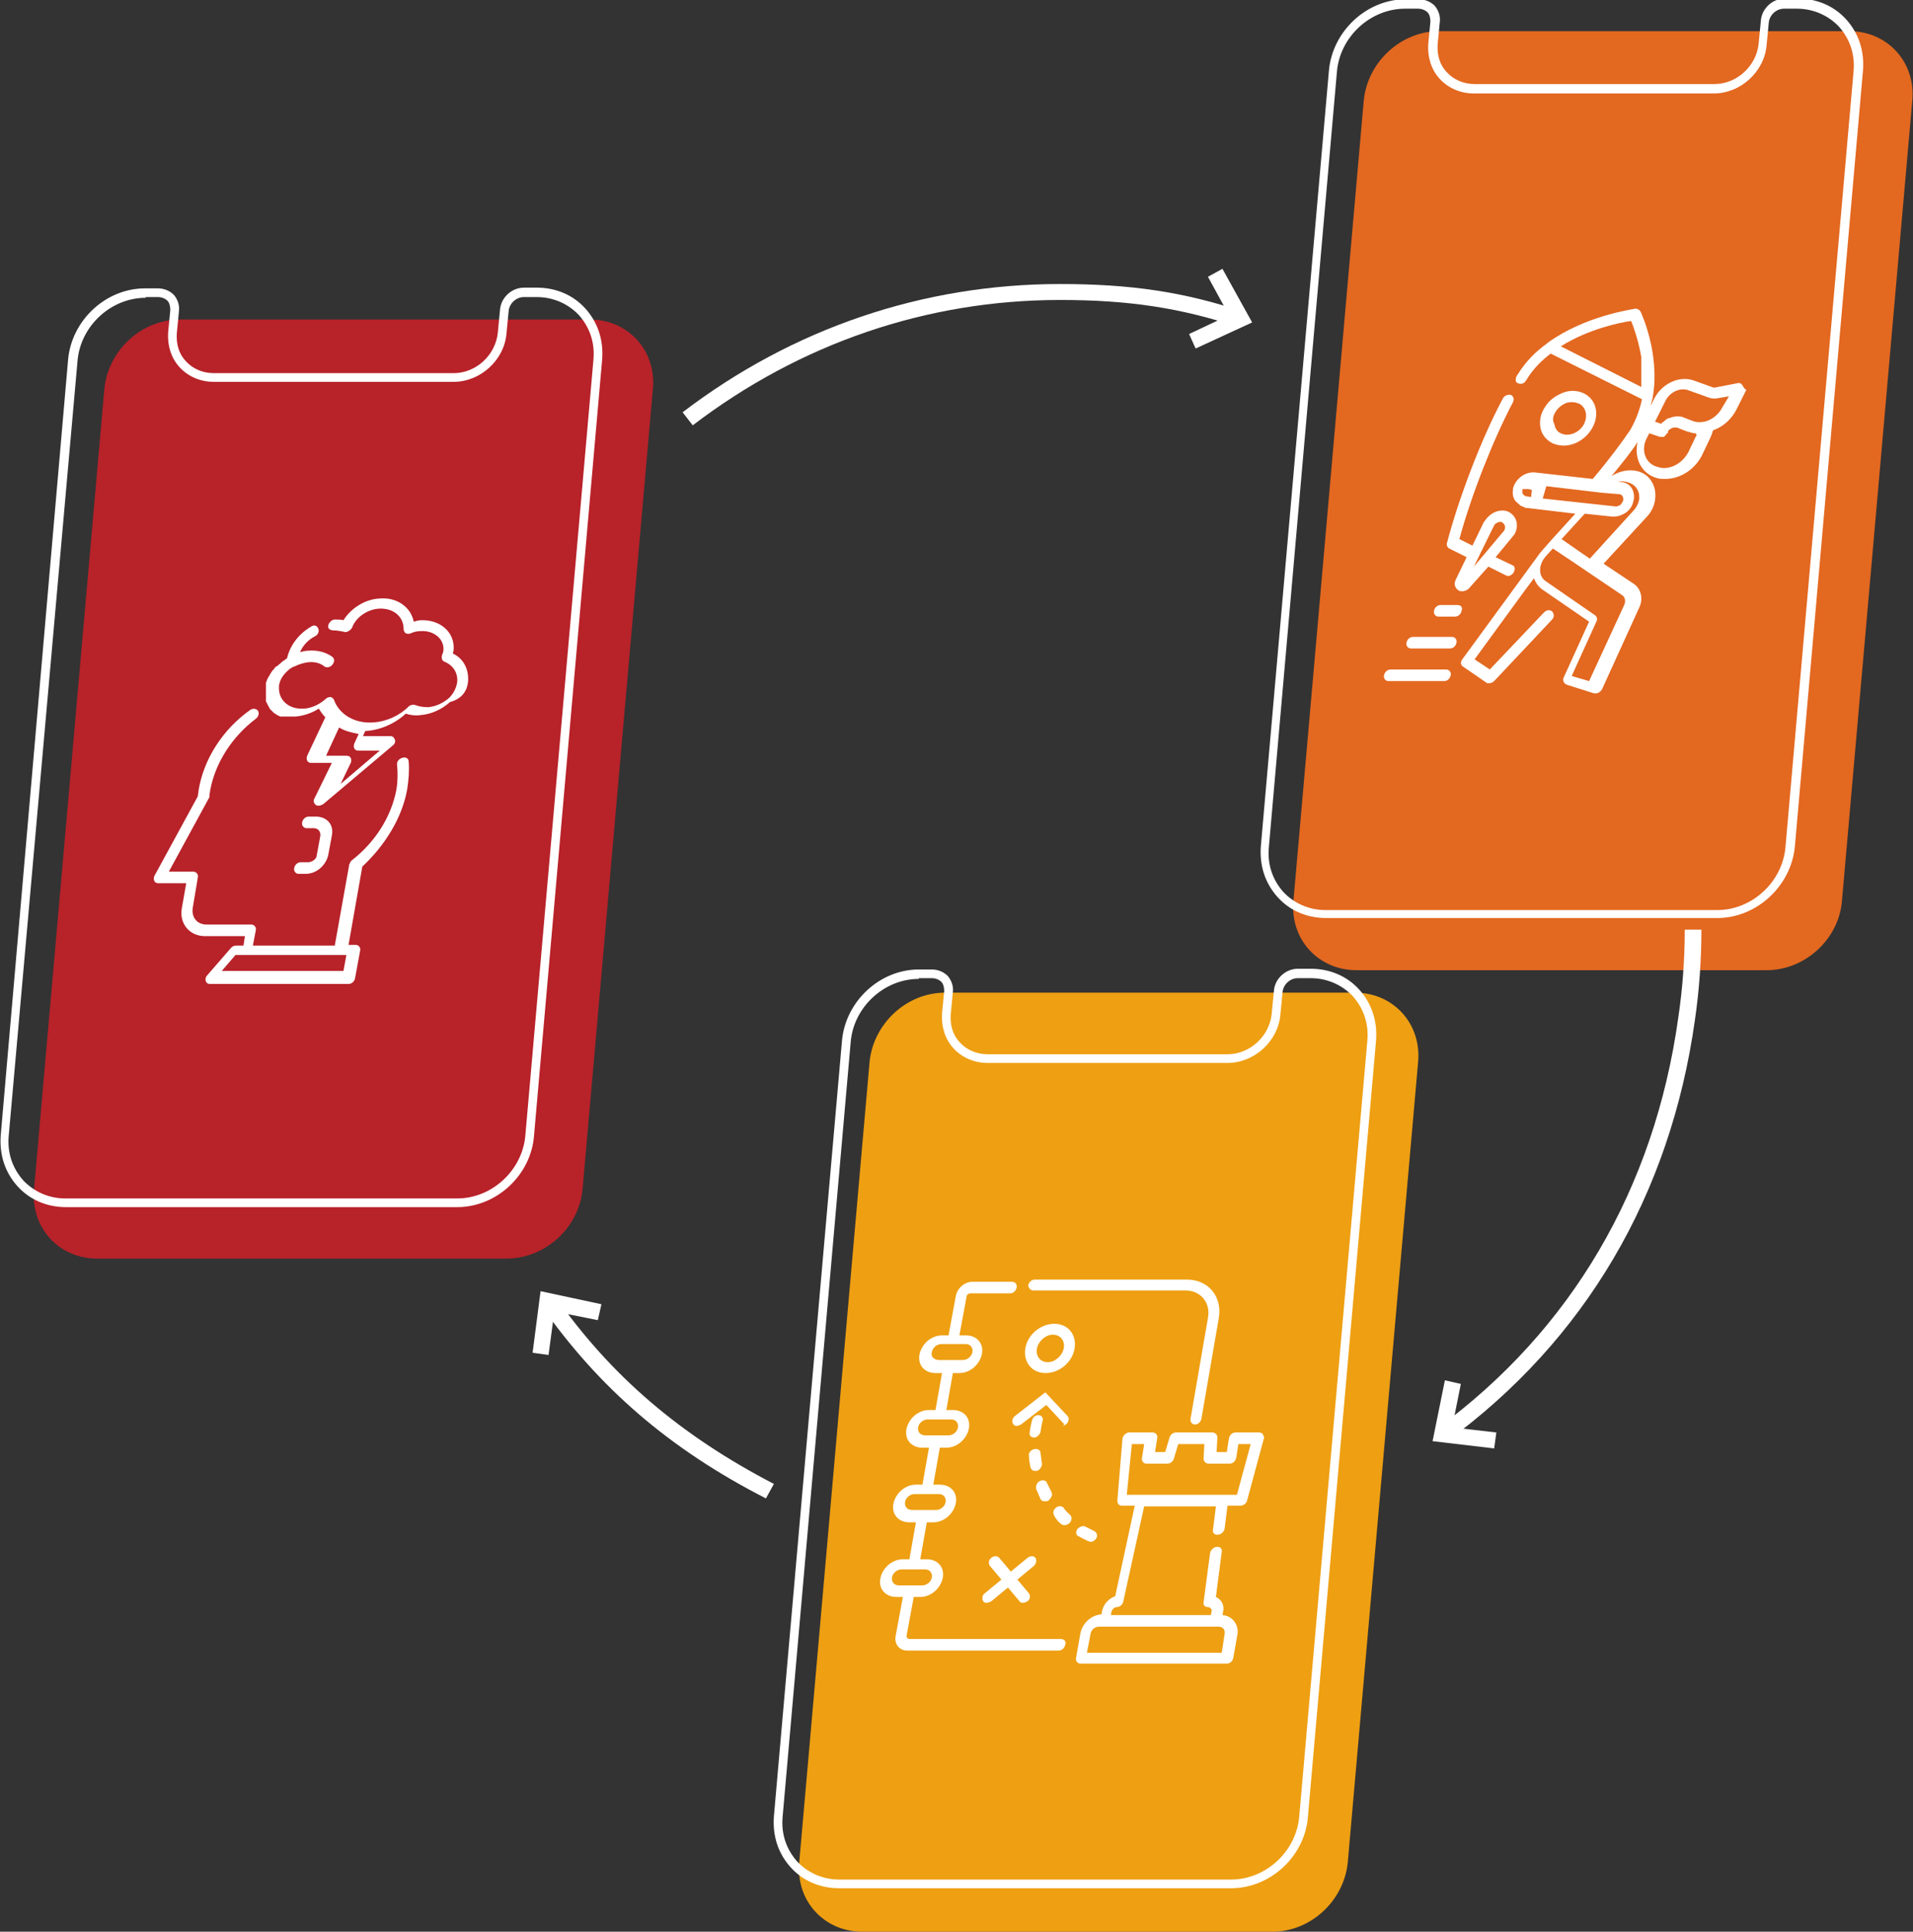 <?xml version="1.0" encoding="utf-8"?>
<!-- Generator: Adobe Illustrator 22.1.0, SVG Export Plug-In . SVG Version: 6.00 Build 0)  -->
<!DOCTYPE svg PUBLIC "-//W3C//DTD SVG 1.1//EN" "http://www.w3.org/Graphics/SVG/1.1/DTD/svg11.dtd">
<svg version="1.1" id="Layer_1" xmlns="http://www.w3.org/2000/svg" xmlns:xlink="http://www.w3.org/1999/xlink" x="0px" y="0px"
	 viewBox="0 0 264 266.6" style="enable-background:new 0 0 264 266.6;" xml:space="preserve">
<rect x="0" y="0" width="264" height="266.6" fill="#333333" stroke="none"/>
<style type="text/css">
	.st0{fill:#EE9F12;}
	.st1{fill:#FFFFFF;}
	.st2{fill:#B82229;}
	.st3{fill:#E36820;}
	.st4{fill:none;stroke:#FFFFFF;stroke-width:2.263;stroke-miterlimit:10;}
</style>
<g>
	<g>
		<g>
			<g>
				<path class="st0" d="M175.6,266.6H119c-5.3,0-9.2-4.3-8.7-9.6l9.7-110.4c0.5-5.3,5.1-9.6,10.4-9.6h56.6c5.3,0,9.2,4.3,8.7,9.6
					L186,257C185.5,262.3,180.9,266.6,175.6,266.6"/>
			</g>
		</g>
		<g>
			<g>
				<path class="st1" d="M169.9,260.6h-54.1c-2.6,0-5-1-6.7-2.9c-1.7-1.9-2.5-4.3-2.3-7l9.4-107.1c0.5-5.4,5.2-9.8,10.6-9.8h1.8
					c0.8,0,1.6,0.3,2.2,0.9c0.5,0.6,0.8,1.4,0.7,2.2l-0.3,3.1c-0.1,1.5,0.3,2.9,1.3,3.9c0.9,1,2.3,1.6,3.8,1.6h33.1
					c3.1,0,5.8-2.5,6.1-5.6l0.3-3.1c0.1-1.7,1.6-3.1,3.3-3.1h1.8c2.6,0,5,1,6.7,2.9c1.7,1.9,2.5,4.3,2.3,7l-9.4,107.1
					C180.1,256.2,175.3,260.6,169.9,260.6z M126.8,135.1c-4.8,0-9,3.9-9.4,8.7L108,250.8c-0.2,2.3,0.5,4.4,2,6.1
					c1.5,1.6,3.6,2.5,5.8,2.5h54.1c4.8,0,9-3.9,9.4-8.7l9.4-107.1c0.2-2.3-0.5-4.4-2-6.1c-1.5-1.6-3.6-2.5-5.8-2.5h-1.8
					c-1.1,0-2,0.9-2.1,1.9l-0.3,3.1c-0.3,3.7-3.6,6.7-7.3,6.7h-33.1c-1.8,0-3.5-0.7-4.7-2c-1.2-1.3-1.7-3-1.6-4.8l0.3-3.1
					c0-0.5-0.1-1-0.4-1.3s-0.8-0.5-1.3-0.5H126.8z"/>
			</g>
		</g>
		<g>
			<g>
				<path class="st1" d="M146.4,226.2h-20.9c-0.2,0-0.4-0.2-0.4-0.4l1-5.4h0.9c1.5,0,2.8-1.2,3.1-2.6c0.3-1.5-0.7-2.6-2.2-2.6h-0.9
					l0.9-5.1h0.9c1.5,0,2.8-1.2,3.1-2.6c0.3-1.5-0.7-2.6-2.2-2.6h-0.9l0.9-5.1h0.9c1.5,0,2.8-1.2,3.1-2.6c0.3-1.5-0.7-2.6-2.2-2.6
					h-0.9l0.9-5.1h0.9c1.5,0,2.8-1.2,3.1-2.6c0.3-1.5-0.7-2.6-2.2-2.6h-0.9l1-5.4c0-0.2,0.3-0.4,0.5-0.4h5.5c0.4,0,0.8-0.3,0.9-0.8
					c0.1-0.4-0.2-0.8-0.6-0.8h-5.5c-1.1,0-2.1,0.9-2.3,2l-1,5.4h-0.9c-1.5,0-2.8,1.2-3.1,2.6c-0.3,1.5,0.7,2.6,2.2,2.6h0.9l-0.9,5.1
					h-0.9c-1.5,0-2.8,1.2-3.1,2.6c-0.3,1.5,0.7,2.6,2.2,2.6h0.9l-0.9,5.1h-0.9c-1.5,0-2.8,1.2-3.1,2.6c-0.3,1.5,0.7,2.6,2.2,2.6h0.9
					l-0.9,5.1h-0.9c-1.5,0-2.8,1.2-3.1,2.6c-0.3,1.5,0.7,2.6,2.2,2.6h0.9l-1,5.4c-0.2,1.1,0.5,2,1.6,2h20.9c0.4,0,0.8-0.3,0.9-0.8
					C147.2,226.6,146.9,226.2,146.4,226.2 M128.6,186.6c0.1-0.6,0.7-1.1,1.3-1.1h1.7c0,0,0,0,0,0c0,0,0,0,0,0h1.7
					c0.6,0,1,0.5,0.9,1.1c-0.1,0.6-0.7,1.1-1.3,1.1h-3.3C128.9,187.7,128.4,187.2,128.6,186.6 M126.7,197c0.1-0.6,0.7-1.1,1.3-1.1
					h3.3c0.6,0,1,0.5,0.9,1.1s-0.7,1.1-1.3,1.1h-1.6c0,0,0,0,0,0c0,0,0,0,0,0h-1.6C127,198.1,126.6,197.6,126.7,197 M124.9,207.3
					c0.1-0.6,0.7-1.1,1.3-1.1h1.7c0,0,0,0,0,0s0,0,0,0h1.7c0.6,0,1,0.5,0.9,1.1s-0.7,1.1-1.3,1.1h-3.3
					C125.2,208.4,124.8,207.9,124.9,207.3 M123.1,217.7c0.1-0.6,0.7-1.1,1.3-1.1h3.3c0.6,0,1,0.5,0.9,1.1c-0.1,0.6-0.7,1.1-1.3,1.1
					h-1.6c0,0,0,0,0,0s0,0,0,0H124C123.4,218.8,123,218.3,123.1,217.7"/>
			</g>
		</g>
		<g>
			<g>
				<path class="st1" d="M142.6,178.1h21c2.1,0,3.5,1.7,3.1,3.8l-2.4,13.9c-0.1,0.4,0.2,0.8,0.6,0.8c0.4,0,0.8-0.3,0.9-0.8l2.4-13.9
					c0.5-2.9-1.4-5.3-4.4-5.3h-21c-0.4,0-0.8,0.3-0.9,0.8C141.9,177.7,142.2,178.1,142.6,178.1"/>
			</g>
		</g>
		<g>
			<g>
				<path class="st1" d="M168.7,222.9l0.1-0.5c0.2-0.9-0.3-1.7-1-2l0.8-6.2c0.1-0.4-0.2-0.8-0.7-0.7c-0.4,0-0.8,0.4-0.9,0.8
					l-0.9,6.8c-0.1,0.4,0.2,0.7,0.6,0.7c0.3,0,0.6,0.3,0.5,0.6l-0.1,0.5h-13.8l0.1-0.5c0.1-0.3,0.4-0.6,0.7-0.6
					c0.4,0,0.8-0.3,0.9-0.7l2.9-13.2h9.9l-0.4,3.2c-0.1,0.4,0.2,0.8,0.7,0.7c0.4,0,0.8-0.4,0.9-0.8l0.4-3.2h1.8
					c0.4,0,0.8-0.3,0.9-0.7l2.3-8.5c0.1-0.2,0-0.4-0.1-0.6c-0.1-0.2-0.3-0.3-0.5-0.3h-3.3c-0.4,0-0.8,0.3-0.9,0.8l-0.3,1.9h-1.4
					l0.1-2c0-0.4-0.3-0.7-0.7-0.7h-5c-0.4,0-0.8,0.3-0.9,0.7l-0.6,2h-1.4l0.3-1.9c0.1-0.4-0.2-0.8-0.6-0.8h-3.3
					c-0.2,0-0.4,0.1-0.6,0.3c-0.2,0.2-0.3,0.4-0.3,0.6l-0.7,8.5c0,0.4,0.2,0.7,0.6,0.7h1.8l-2.7,12.5c-0.9,0.3-1.6,1.1-1.8,2
					l-0.1,0.5c-1.4,0.1-2.6,1.2-2.9,2.6l-0.6,3.4c-0.1,0.4,0.2,0.8,0.6,0.8h20.2c0.4,0,0.8-0.3,0.9-0.8l0.6-3.4
					C170.9,224.1,170,223,168.7,222.9 M156.2,199.3h1.7l-0.3,1.9c-0.1,0.4,0.2,0.8,0.6,0.8h2.9c0.4,0,0.8-0.3,0.9-0.7l0.6-2h3.6
					l-0.1,2c0,0.4,0.3,0.7,0.7,0.7h2.9c0.4,0,0.8-0.3,0.9-0.8l0.3-1.9h1.7l-1.9,7h-1.9h-11.4h-1.9L156.2,199.3z M168.6,228.1H150
					l0.5-2.6c0.1-0.6,0.6-1,1.2-1h0.6h15.3h0.6c0.6,0,0.9,0.5,0.8,1L168.6,228.1z"/>
			</g>
		</g>
		<g>
			<g>
				<path class="st1" d="M148.3,186.1c0.3-1.9-0.9-3.4-2.8-3.4c-1.9,0-3.7,1.5-4,3.4c-0.3,1.9,0.9,3.4,2.8,3.4
					C146.2,189.5,148,188,148.3,186.1 M143.1,186.1c0.2-1,1.2-1.9,2.2-1.9c1,0,1.7,0.8,1.5,1.9c-0.2,1-1.2,1.9-2.2,1.9
					S142.9,187.2,143.1,186.1"/>
			</g>
		</g>
		<g>
			<g>
				<path class="st1" d="M142.7,200c-0.4,0.1-0.8,0.5-0.7,0.9c0,0.5,0.1,1.1,0.2,1.6c0.1,0.3,0.3,0.5,0.6,0.5c0.1,0,0.2,0,0.3,0
					c0.4-0.1,0.7-0.6,0.7-1c-0.1-0.5-0.1-0.9-0.2-1.4C143.6,200.1,143.2,199.9,142.7,200"/>
			</g>
		</g>
		<g>
			<g>
				<path class="st1" d="M143.3,195.3c-0.4,0-0.8,0.3-0.9,0.8l-0.2,0.9c0,0.2-0.1,0.5-0.1,0.7c-0.1,0.4,0.2,0.7,0.6,0.7c0,0,0,0,0,0
					c0.4,0,0.8-0.4,0.9-0.8c0-0.2,0.1-0.4,0.1-0.7l0.2-0.9C144,195.7,143.7,195.3,143.3,195.3"/>
			</g>
		</g>
		<g>
			<g>
				<path class="st1" d="M151,211.3c-0.4-0.2-0.8-0.4-1.2-0.6c-0.3-0.2-0.8,0-1.1,0.3c-0.3,0.4-0.2,0.9,0.1,1
					c0.4,0.2,0.9,0.5,1.4,0.7c0.1,0,0.2,0.1,0.3,0.1c0.3,0,0.6-0.2,0.8-0.5C151.5,212,151.4,211.5,151,211.3"/>
			</g>
		</g>
		<g>
			<g>
				<path class="st1" d="M145.1,205.9c-0.2-0.4-0.4-0.8-0.6-1.2c-0.1-0.4-0.6-0.5-1-0.3s-0.6,0.7-0.5,1.1c0.2,0.5,0.4,0.9,0.6,1.4
					c0.1,0.2,0.3,0.3,0.6,0.3c0.2,0,0.3,0,0.5-0.1C145.1,206.7,145.3,206.3,145.1,205.9"/>
			</g>
		</g>
		<g>
			<g>
				<path class="st1" d="M146.4,210.3c0.1,0.1,0.3,0.2,0.5,0.2c0.2,0,0.5-0.1,0.7-0.3c0.3-0.3,0.4-0.8,0.1-1.1
					c-0.3-0.3-0.7-0.6-0.9-1c-0.3-0.3-0.8-0.3-1.1,0c-0.4,0.3-0.4,0.8-0.2,1.1C145.7,209.6,146,210,146.4,210.3"/>
			</g>
		</g>
		<g>
			<g>
				<path class="st1" d="M147.2,196.5c0.3-0.3,0.4-0.8,0.1-1.1l-3-3.2c0,0,0,0,0,0c0,0,0,0,0,0c0,0,0,0,0,0c0,0,0,0,0,0c0,0,0,0,0,0
					c0,0,0,0,0,0c0,0,0,0,0,0c0,0,0,0,0,0c0,0,0,0,0,0c0,0,0,0,0,0c0,0,0,0,0,0c0,0,0,0,0,0c0,0,0,0,0,0c0,0,0,0,0,0
					c0,0-0.1,0-0.1,0c0,0,0,0,0,0c0,0,0,0,0,0c0,0,0,0,0,0c0,0,0,0,0,0c0,0,0,0,0,0c0,0,0,0,0,0c0,0,0,0,0,0c0,0,0,0,0,0
					c0,0,0,0,0,0c0,0,0,0,0,0c0,0,0,0,0,0c0,0,0,0,0,0c0,0,0,0,0,0c0,0,0,0,0,0l-4.1,3.2c-0.4,0.3-0.5,0.8-0.3,1.1
					c0.1,0.2,0.3,0.3,0.5,0.3c0.2,0,0.4-0.1,0.6-0.2l3.5-2.7l2.5,2.7C146.4,196.9,146.9,196.8,147.2,196.5"/>
			</g>
		</g>
		<g>
			<g>
				<path class="st1" d="M142.9,215c-0.3-0.3-0.7-0.3-1.1,0l-2.3,1.9l-1.6-1.9c-0.3-0.3-0.7-0.3-1.1,0c-0.4,0.3-0.4,0.8-0.2,1.1
					l1.6,1.9l-2.3,1.9c-0.4,0.3-0.4,0.8-0.2,1.1c0.1,0.2,0.3,0.2,0.5,0.2s0.4-0.1,0.6-0.2l2.3-1.9l1.6,1.9c0.1,0.2,0.3,0.2,0.5,0.2
					c0.2,0,0.4-0.1,0.6-0.2c0.4-0.3,0.4-0.8,0.2-1.1l-1.6-1.9l2.3-1.9C143,215.8,143.1,215.3,142.9,215"/>
			</g>
		</g>
		<g>
			<g>
				<path class="st2" d="M69.9,173.7H13.4c-5.3,0-9.2-4.3-8.7-9.6l9.7-110.4c0.5-5.3,5.1-9.6,10.4-9.6h56.6c5.3,0,9.2,4.3,8.7,9.6
					l-9.7,110.4C79.9,169.5,75.2,173.7,69.9,173.7"/>
			</g>
		</g>
		<g>
			<g>
				<path class="st1" d="M63.1,166.6H9.1c-2.6,0-5-1-6.7-2.9c-1.7-1.9-2.5-4.3-2.3-7L9.4,49.6c0.5-5.4,5.2-9.8,10.6-9.8h1.8
					c0.8,0,1.6,0.3,2.2,0.9c0.5,0.6,0.8,1.4,0.7,2.2l-0.3,3.1c-0.1,1.5,0.3,2.9,1.3,3.9c0.9,1,2.3,1.6,3.8,1.6h33.1
					c3.1,0,5.8-2.5,6.1-5.6l0.3-3.1c0.1-1.7,1.6-3.1,3.3-3.1h1.8c2.6,0,5,1,6.7,2.9c1.7,1.9,2.5,4.3,2.3,7l-9.4,107.1
					C73.3,162.2,68.5,166.6,63.1,166.6z M20.1,41.1c-4.8,0-9,3.9-9.4,8.7L1.2,156.8c-0.2,2.3,0.5,4.4,2,6.1c1.5,1.6,3.6,2.5,5.8,2.5
					h54.1c4.8,0,9-3.9,9.4-8.7l9.4-107.1c0.2-2.3-0.5-4.4-2-6.1c-1.5-1.6-3.6-2.5-5.8-2.5h-1.8c-1.1,0-2,0.9-2.1,1.9l-0.3,3.1
					c-0.3,3.7-3.6,6.7-7.3,6.7H29.5c-1.8,0-3.5-0.7-4.7-2c-1.2-1.3-1.7-3-1.6-4.8l0.3-3.1c0-0.5-0.1-1-0.4-1.3
					c-0.3-0.3-0.8-0.5-1.3-0.5H20.1z"/>
			</g>
		</g>
		<g>
			<g>
				<path class="st1" d="M56.2,108.9c0.2-1.3,0.3-2.6,0.2-3.8c0-0.4-0.4-0.7-0.9-0.5c-0.4,0.1-0.8,0.5-0.7,1
					c0.1,1.1,0.1,2.2-0.1,3.4c-0.7,3.7-2.9,7.2-6.1,9.7c-0.2,0.1-0.3,0.4-0.4,0.6l-2,11.2H34.9l0.4-2.1c0.1-0.4-0.2-0.8-0.6-0.8
					h-6.2c-1.3,0-2.1-1-1.9-2.3l0.7-4.2c0.1-0.4-0.2-0.8-0.6-0.8h-3.4l5.5-10.1c0.1-0.1,0.1-0.2,0.1-0.3c0-0.3,0.1-0.6,0.1-0.8
					c0.7-3.8,3-7.4,6.3-9.9c0.4-0.3,0.5-0.8,0.3-1.1c-0.2-0.3-0.7-0.4-1.1-0.1c-3.8,2.7-6.4,6.8-7.1,11.1c0,0.3-0.1,0.5-0.1,0.8
					l-6,11c-0.1,0.2-0.1,0.5,0,0.7c0.1,0.2,0.3,0.3,0.6,0.3h3.8l-0.6,3.4c-0.4,2.1,1,3.9,3.2,3.9h5.5l-0.2,1.3h-1
					c-0.3,0-0.5,0.1-0.7,0.3l-3.3,3.8c-0.2,0.2-0.3,0.5-0.2,0.8c0.1,0.3,0.3,0.4,0.6,0.4h4.4h12.9h1.8c0.4,0,0.8-0.3,0.9-0.8
					l0.7-3.8c0.1-0.4-0.2-0.8-0.6-0.8h-1l1.9-10.8C53.1,116.7,55.5,112.9,56.2,108.9 M47.4,134h-1H33.5h-2.9l1.9-2.2h1.4
					c0,0,0,0,0,0c0,0,0,0,0,0h12.9c0,0,0,0,0,0s0,0,0,0h1L47.4,134z"/>
			</g>
		</g>
		<g>
			<g>
				<path class="st1" d="M42.5,119h-1c-0.4,0-0.8,0.3-0.9,0.8c-0.1,0.4,0.2,0.8,0.6,0.8h1c1.5,0,2.8-1.2,3.1-2.6l0.5-2.7
					c0.3-1.5-0.7-2.6-2.2-2.6h-1c-0.4,0-0.8,0.3-0.9,0.8c-0.1,0.4,0.2,0.8,0.6,0.8h1c0.6,0,1,0.5,0.9,1.1l-0.5,2.7
					C43.7,118.5,43.1,119,42.5,119"/>
			</g>
		</g>
		<g>
			<g>
				<path class="st1" d="M64.6,94c0.1-1.6-0.6-3.1-2.1-3.8c0-0.2,0.1-0.3,0.1-0.5c0.2-2.4-1.8-4.2-4.5-4.1c-0.3,0-0.7,0.1-1,0.2
					c-0.4-2-2.3-3.4-4.7-3.2c-2.1,0.1-4,1.4-5,3c-0.4-0.1-0.8-0.1-1.2-0.1c-0.4,0-0.8,0.4-0.9,0.8C45.2,86.7,45.5,87,46,87
					c0.5,0,1,0.1,1.5,0.2c0.2,0.1,0.4,0,0.6-0.1c0.2-0.1,0.4-0.3,0.5-0.5c0.5-1.4,2.1-2.5,3.7-2.6c2-0.1,3.4,1.1,3.4,2.8
					c0,0.2,0.1,0.5,0.3,0.6c0.2,0.1,0.5,0.1,0.7,0c0.4-0.2,0.9-0.3,1.4-0.3c1.8-0.1,3.2,1.1,3.1,2.6c0,0.2-0.1,0.5-0.2,0.7
					c-0.1,0.4,0,0.8,0.3,0.9c1.2,0.5,1.9,1.5,1.8,2.8c-0.1,0.8-0.5,1.6-1.1,2.2c-0.8,0.7-1.8,1.2-2.9,1.3c-0.7,0-1.3-0.1-1.8-0.3
					c-0.3-0.1-0.7,0-0.9,0.2c-1.3,1.3-3.1,2.1-4.9,2.2c-2.5,0.2-4.7-1.1-5.4-3.1c-0.1-0.2-0.3-0.4-0.5-0.4c-0.3,0-0.5,0.1-0.7,0.3
					c-0.8,0.7-1.8,1.2-2.9,1.3c0,0-0.1,0-0.1,0c-0.1,0-0.2,0-0.3,0c-1.9,0-3.2-1.3-3.1-3c0-0.1,0-0.1,0-0.2c0,0,0,0,0,0
					c0-0.1,0.1-0.3,0.1-0.4c0,0,0,0,0,0c0.2-0.7,0.7-1.3,1.4-1.9c0,0,0,0,0,0c0.1,0,0.1-0.1,0.2-0.1c0,0,0,0,0,0
					c0.1-0.1,0.3-0.2,0.4-0.2c0.6-0.3,1.2-0.5,1.9-0.6c0.9-0.1,1.7,0.1,2.3,0.6c0.3,0.2,0.8,0.1,1.1-0.3c0.3-0.4,0.3-0.8-0.1-1.1
					c-0.9-0.6-2-0.9-3.2-0.8c-0.4,0-0.8,0.1-1.2,0.2c0.4-0.9,1.1-1.7,2.1-2.2c0.4-0.2,0.6-0.7,0.4-1.1c-0.2-0.4-0.6-0.5-1-0.2
					c-1.7,1-2.9,2.6-3.3,4.4c0,0,0,0-0.1,0c0,0-0.1,0.1-0.1,0.1c0,0-0.1,0.1-0.1,0.1c-0.1,0-0.1,0.1-0.2,0.1c0,0-0.1,0-0.1,0.1
					c-0.2,0.1-0.3,0.3-0.5,0.4c0,0,0,0,0,0c0,0,0,0,0,0c-0.1,0.1-0.1,0.1-0.2,0.2c0,0,0,0,0,0C38,92,38,92.1,37.9,92.2c0,0,0,0,0,0
					c-0.1,0.2-0.3,0.3-0.4,0.5c0,0,0,0,0,0c-0.1,0.1-0.1,0.2-0.2,0.3c0,0,0,0,0,0c-0.1,0.2-0.2,0.4-0.3,0.5c0,0,0,0,0,0
					c0,0.1-0.1,0.2-0.1,0.2c0,0,0,0,0,0c-0.1,0.2-0.1,0.4-0.2,0.5c0,0,0,0,0,0.1c0,0.1,0,0.1,0,0.2c0,0,0,0.1,0,0.1
					c0,0.1,0,0.2,0,0.3c0,0.1,0,0.2,0,0.2c0,0,0,0.1,0,0.1c0,0.1,0,0.1,0,0.2c0,0,0,0.1,0,0.1c0,0,0,0.1,0,0.1c0,0,0,0.1,0,0.1
					c0,0,0,0.1,0,0.1c0,0,0,0.1,0,0.1c0,0,0,0.1,0,0.1c0,0,0,0.1,0,0.1c0,0,0,0.1,0,0.1c0,0,0,0.1,0,0.1c0,0,0,0.1,0,0.1
					c0,0,0,0.1,0,0.1c0,0,0,0.1,0,0.1c0,0,0,0.1,0,0.1c0,0,0,0.1,0,0.1c0,0,0,0.1,0.1,0.1c0,0,0,0.1,0,0.1c0,0,0,0.1,0.1,0.1
					c0,0,0,0.1,0,0.1c0,0,0,0.1,0.1,0.1c0,0,0,0,0,0.1c0,0,0,0.1,0.1,0.1c0,0,0,0,0,0.1c0,0,0.1,0.1,0.1,0.1c0,0,0,0,0,0.1
					c0,0,0.1,0.1,0.1,0.1c0,0,0,0,0.1,0.1c0,0,0.1,0.1,0.1,0.1c0,0,0,0,0,0c0,0,0.1,0.1,0.1,0.1c0,0,0,0,0,0c0,0,0.1,0.1,0.1,0.1
					c0,0,0,0,0,0c0,0,0.1,0.1,0.1,0.1c0,0,0,0,0,0c0.3,0.2,0.6,0.4,0.9,0.5c0,0,0,0,0.1,0c0,0,0.1,0,0.1,0c0,0,0.1,0,0.1,0
					c0,0,0.1,0,0.1,0c0,0,0.1,0,0.1,0c0,0,0.1,0,0.1,0c0,0,0.1,0,0.1,0c0,0,0.1,0,0.1,0c0,0,0.1,0,0.1,0c0,0,0.1,0,0.1,0
					c0,0,0.1,0,0.1,0c0,0,0.1,0,0.1,0c0,0,0.1,0,0.1,0c0,0,0.1,0,0.1,0c0,0,0.1,0,0.1,0c0,0,0.1,0,0.1,0c0,0,0,0,0.1,0
					c0,0,0.1,0,0.1,0c0,0,0,0,0.1,0c0.1,0,0.2,0,0.2,0h0c1.1-0.1,2.3-0.5,3.2-1.1c0.3,0.5,0.6,0.9,0.9,1.2l-2.5,5.3
					c-0.1,0.2-0.1,0.5,0,0.7c0.1,0.2,0.3,0.3,0.6,0.3h2.8l-2.4,4.9c-0.2,0.3-0.1,0.7,0.2,0.9c0.1,0.1,0.2,0.1,0.4,0.1
					c0.2,0,0.4-0.1,0.6-0.2l9.6-8.1c0.3-0.2,0.4-0.6,0.3-0.8c-0.1-0.3-0.3-0.5-0.6-0.5h-3.8l0.3-0.7c2-0.1,4.1-1,5.6-2.4
					c0.6,0.2,1.3,0.3,2,0.2c1.5-0.1,3-0.8,4.1-1.8C63.9,96.4,64.5,95.2,64.6,94 M52.4,103.6l-5.4,4.6l1.4-2.9c0.1-0.2,0.1-0.5,0-0.7
					c-0.1-0.2-0.3-0.3-0.6-0.3h-2.8l1.8-3.9c0.8,0.5,1.7,0.7,2.7,0.9l-0.6,1.3c-0.1,0.2-0.1,0.5,0,0.7c0.1,0.2,0.3,0.3,0.6,0.3H52.4
					z"/>
			</g>
		</g>
		<g>
			<g>
				<path class="st1" d="M95.6,58.7l-1.4-1.8c15.2-11.6,33.2-17.7,52.1-17.7c9.8,0,17.1,1.1,25.2,3.8l-0.7,2.1
					c-7.9-2.6-15-3.7-24.5-3.7C127.9,41.4,110.4,47.4,95.6,58.7z"/>
			</g>
		</g>
		<g>
			<g>
				<polygon class="st1" points="165,48.1 164.1,46.1 169.6,43.5 166.7,38.2 168.7,37.1 172.8,44.5 				"/>
			</g>
		</g>
		<g>
			<g>
				<path class="st3" d="M243.8,133.9h-56.6c-5.3,0-9.2-4.3-8.7-9.6l9.7-110.4c0.5-5.3,5.1-9.6,10.4-9.6h56.6c5.3,0,9.2,4.3,8.7,9.6
					l-9.7,110.4C253.8,129.6,249.1,133.9,243.8,133.9"/>
			</g>
		</g>
		<g>
			<g>
				<path class="st1" d="M237,126.7H183c-2.6,0-5-1-6.7-2.9c-1.7-1.9-2.5-4.3-2.3-7l9.4-107.1c0.5-5.4,5.2-9.8,10.6-9.8h1.8
					c0.8,0,1.6,0.3,2.2,0.9c0.5,0.6,0.8,1.4,0.7,2.2l-0.3,3.1c-0.1,1.5,0.3,2.9,1.3,3.9c0.9,1,2.3,1.6,3.8,1.6h33.1
					c3.1,0,5.8-2.5,6.1-5.6l0.3-3.1c0.1-1.7,1.6-3.1,3.3-3.1h1.8c2.6,0,5,1,6.7,2.9c1.7,1.9,2.5,4.3,2.3,7l-9.4,107.1
					C247.2,122.3,242.4,126.7,237,126.7z M193.9,1.2c-4.8,0-9,3.9-9.4,8.7l-9.4,107.1c-0.2,2.3,0.5,4.4,2,6.1
					c1.5,1.6,3.6,2.5,5.8,2.5H237c4.8,0,9-3.9,9.4-8.7l9.4-107.1c0.2-2.3-0.5-4.4-2-6.1c-1.5-1.6-3.6-2.5-5.8-2.5h-1.8
					c-1.1,0-2,0.9-2.1,1.9l-0.3,3.1c-0.3,3.7-3.6,6.7-7.3,6.7h-33.1c-1.8,0-3.5-0.7-4.7-2c-1.2-1.3-1.7-3-1.6-4.8l0.3-3.1
					c0-0.5-0.1-1-0.4-1.3c-0.3-0.3-0.8-0.5-1.3-0.5H193.9z"/>
			</g>
		</g>
		<g>
			<g>
				<path class="st1" d="M214.3,61.2c0.5,0.2,1,0.3,1.5,0.3c1.4,0,2.9-0.8,3.8-2.2c1.2-1.9,0.8-4.1-1-5c-0.8-0.4-1.9-0.5-2.9-0.1
					c-1,0.4-1.9,1-2.5,2c-0.6,0.9-0.8,1.9-0.6,2.9S213.5,60.8,214.3,61.2 M214.7,56.8c0.3-0.5,0.9-1,1.5-1.2
					c0.3-0.1,0.5-0.1,0.8-0.1c0.3,0,0.6,0.1,0.9,0.2c1,0.5,1.3,1.8,0.6,3c-0.7,1.1-2.1,1.6-3.1,1.1c-0.5-0.2-0.8-0.7-0.9-1.3
					C214.2,58,214.3,57.4,214.7,56.8"/>
			</g>
		</g>
	</g>
	<g>
		<g>
			<g>
				<path class="st1" d="M205.4,78.2l2.4,1.2c0.1,0,0.2,0.1,0.3,0.1c0.3,0,0.6-0.2,0.8-0.5c0.2-0.4,0.2-0.9-0.2-1l-2.3-1.1l2.4-2.9
					c0,0,0-0.1,0.1-0.1c0.4-0.6,0.5-1.2,0.4-1.8c-0.1-0.6-0.5-1.1-1-1.4s-1.2-0.3-1.8-0.1c-0.6,0.2-1.2,0.7-1.6,1.3
					c0,0,0,0.1-0.1,0.1l-1.6,3.3l-1.8-0.9c1.6-5.9,4.6-13.6,7.4-18.9c0.2-0.4,0.1-0.8-0.3-1c-0.4-0.1-0.9,0.1-1.1,0.5
					c-3,5.6-6.1,13.8-7.7,19.9c-0.1,0.3,0,0.6,0.3,0.8l2.4,1.2l-1.5,3.1c-0.3,0.6-0.1,1.2,0.4,1.5c0.2,0.1,0.3,0.1,0.5,0.1
					c0.4,0,0.8-0.2,1.1-0.6L205.4,78.2z M206.2,72.5c0.1-0.2,0.3-0.3,0.5-0.4c0.2-0.1,0.5-0.1,0.6,0c0.2,0.1,0.3,0.3,0.4,0.5
					c0,0.2,0,0.4-0.1,0.6l-4.2,5L206.2,72.5z"/>
			</g>
		</g>
		<g>
			<g>
				<path class="st1" d="M240.4,53.1c-0.1-0.2-0.4-0.3-0.7-0.2l-3.1,0.6c0,0-0.1,0-0.1,0l-2.8-1c-2-0.7-4.4,0.5-5.4,2.5l-0.5,1
					c0.1-0.4,0.2-0.8,0.3-1.2c0,0,0-0.1,0-0.1c1-5.9-1.6-11.5-1.7-11.7c-0.1-0.2-0.4-0.4-0.7-0.4c0,0,0,0,0,0c0,0,0,0,0,0
					c-0.5,0.1-7,1-12.1,4.7c0,0-0.1,0-0.1,0.1c-1.7,1.2-3,2.6-4,4.2l-0.2,0.3c-0.2,0.4-0.2,0.9,0.2,1c0.4,0.2,0.9,0,1.1-0.4l0.2-0.3
					c0.8-1.3,2-2.5,3.2-3.4l12.6,6.3c-0.3,1.4-0.8,2.8-1.6,4.2c-1.2,1.8-3,4.2-5.2,6.8l-8-0.9c0,0,0,0,0,0c-1.3-0.1-2.6,0.8-3,2.2
					c0,0,0,0,0,0c0,0,0,0.1,0,0.1c0,0,0,0,0,0c0,0,0,0.1,0,0.1c0,0,0,0,0,0c-0.1,0.5,0,1.1,0.3,1.5c0,0,0,0,0,0c0,0,0,0.1,0.1,0.1
					c0,0,0,0,0.1,0.1c0,0,0.1,0.1,0.1,0.1c0,0,0.1,0.1,0.1,0.1c0,0,0.1,0,0.1,0.1c0,0,0.1,0,0.1,0.1c0,0,0.1,0,0.1,0.1
					c0,0,0.1,0,0.1,0c0,0,0.1,0,0.1,0.1c0,0,0,0,0.1,0c0.1,0,0.1,0,0.2,0.1c0,0,0,0,0,0c0.1,0,0.1,0,0.2,0.1c0,0,0,0,0,0
					c0.1,0,0.1,0,0.2,0l6.7,0.8l-3.1,3.4c0,0,0,0,0,0l-1.5,1.7c0,0,0,0,0,0c0,0,0,0.1-0.1,0.1l0,0c0,0,0,0,0,0l-0.3,0.4c0,0,0,0,0,0
					l-10.6,14.5c-0.3,0.4-0.2,0.8,0.1,1l3.2,2.2c0.1,0.1,0.2,0.1,0.4,0.1c0.2,0,0.5-0.1,0.7-0.3l8-8.5c0.3-0.3,0.3-0.8,0-1.1
					c-0.3-0.3-0.8-0.2-1.1,0.1l-7.5,7.9l-2.1-1.4l7-9.6l1.2-1.6c0.2,0.6,0.6,1.2,1.2,1.6l6.4,4.4l-3.5,7.7c-0.2,0.4,0,0.8,0.4,1
					l3.8,1.2c0.1,0,0.1,0,0.2,0c0.1,0,0.3,0,0.4-0.1c0.2-0.1,0.4-0.3,0.5-0.5l5.1-11.2c0.6-1.2,0.3-2.6-0.7-3.3l-4.2-2.8l5.9-6.4
					c0.7-0.7,1.1-1.6,1.2-2.4c0.2-1.3-0.2-2.5-1.1-3.3c-1.3-1.1-3.3-1-4.9,0c1.4-1.7,2.7-3.3,3.6-4.7c-0.5,2.1,0.4,4.2,2.4,4.9
					c0.5,0.2,0.9,0.2,1.4,0.2c2.1,0,4.1-1.3,5.1-3.3l1-2.1c0.2-0.4,0.4-0.9,0.5-1.3c1.4-0.5,2.5-1.5,3.2-2.8l1.4-2.8
					C240.6,53.6,240.6,53.3,240.4,53.1 M215.4,47.8c3.8-2.4,8.2-3.3,9.7-3.5c0.3,0.7,0.9,2.4,1.3,4.4c0,0,0,0,0,0
					c0,0.2,0.1,0.4,0.1,0.6c0,0,0,0.1,0,0.1c0,0.1,0,0.2,0,0.2c0,0,0,0.1,0,0.1c0,0.1,0,0.2,0,0.3c0,0,0,0.1,0,0.1
					c0,0.1,0,0.1,0,0.2c0,0,0,0.1,0,0.1c0,0.1,0,0.1,0,0.2c0,0.1,0,0.1,0,0.2c0,0.1,0,0.1,0,0.2c0,0.1,0,0.2,0,0.3c0,0,0,0.1,0,0.1
					c0,0.1,0,0.1,0,0.2c0,0,0,0.1,0,0.1c0,0.2,0,0.5,0,0.7c0,0,0,0.1,0,0.1c0,0.1,0,0.1,0,0.2c0,0,0,0.1,0,0.1c0,0.2,0,0.4,0,0.6
					L215.4,47.8z M211.3,68.6l-0.6-0.1c0,0,0,0,0,0c0,0-0.1,0-0.1,0c0,0,0,0,0,0c-0.3-0.1-0.6-0.4-0.5-0.7c0,0,0,0,0,0
					c0,0,0,0,0-0.1c0,0,0,0,0,0c0,0,0,0,0-0.1c0,0,0,0,0,0c0,0,0,0,0,0c0,0,0,0,0-0.1c0,0,0,0,0,0c0,0,0,0,0,0c0,0,0,0,0,0
					c0,0,0,0,0,0c0,0,0,0,0,0c0,0,0,0,0,0c0,0,0,0,0,0c0,0,0,0,0,0c0,0,0,0,0,0c0,0,0,0,0,0c0,0,0,0,0,0c0,0,0,0,0,0c0,0,0,0,0,0
					c0,0,0,0,0,0c0,0,0,0,0,0c0,0,0,0,0,0c0,0,0,0,0,0c0,0,0,0,0,0c0,0,0,0,0.1,0c0,0,0,0,0,0c0,0,0,0,0.1,0c0,0,0,0,0,0
					c0,0,0,0,0.1,0c0,0,0,0,0,0c0,0,0,0,0.1,0c0,0,0,0,0,0c0,0,0,0,0,0c0,0,0,0,0,0c0,0,0,0,0,0c0,0,0.1,0,0.1,0l0.3,0l0.5,0.1
					L211.3,68.6z M223.8,82.1L223.8,82.1c0.5,0.3,0.6,0.9,0.3,1.5L219.3,94l-2.4-0.7l3.4-7.5c0.2-0.3,0.1-0.7-0.2-0.9l-6.8-4.7
					c-0.9-0.6-1-1.9-0.3-3l0.3-0.4l1-1.1l2.4,1.6L223.8,82.1z M225.5,67c0.6,0.5,0.8,1.2,0.7,2c-0.1,0.5-0.4,1.1-0.8,1.5l-6,6.6
					l-1.6-1.1l-2.3-1.6l3.2-3.5l3.8,0.4c0,0,0,0,0,0c0.1,0,0.2,0,0.2,0c0.6,0,1.1-0.2,1.6-0.5c0.6-0.4,1-1,1.1-1.6
					c0.2-0.6,0.1-1.3-0.2-1.8c-0.3-0.5-0.8-0.8-1.5-0.9l-0.5-0.1C224.1,66.4,224.9,66.5,225.5,67 M223.4,68.2
					C223.4,68.2,223.4,68.2,223.4,68.2c0.5,0,0.7,0.5,0.6,0.9c-0.1,0.2-0.2,0.4-0.4,0.6c-0.2,0.1-0.4,0.2-0.6,0.2l-10.1-1.1l0.5-1.7
					L221,68c0,0,0,0,0,0L223.4,68.2z M234,60.3l-1,2.1c-0.7,1.3-2,2.2-3.4,2.2c-0.3,0-0.7-0.1-1-0.2c-1.6-0.5-2.2-2.4-1.3-4l0.3-0.6
					l1.5,0.5c0,0,0.1,0,0.1,0c0,0,0,0,0,0c0,0,0.1,0,0.1,0c0,0,0,0,0,0c0,0,0,0,0,0c0,0,0.1,0,0.1,0c0,0,0,0,0,0c0,0,0.1,0,0.1,0
					c0,0,0,0,0,0c0,0,0.1,0,0.1,0c0,0,0,0,0,0c0,0,0.1,0,0.1-0.1c0,0,0,0,0,0c0,0,0.1,0,0.1-0.1c0,0,0,0,0,0c0,0,0.1,0,0.1-0.1
					c0,0,0,0,0,0c0,0,0.1-0.1,0.1-0.1c0,0,0,0,0,0c0,0,0-0.1,0.1-0.1l0.1-0.1c0,0,0-0.1,0-0.1c0,0,0,0,0,0c0,0,0,0,0-0.1
					c0,0,0,0,0,0c0.2-0.3,0.6-0.5,0.9-0.5c0,0,0,0,0,0c0,0,0,0,0.1,0c0,0,0,0,0,0c0,0,0,0,0.1,0c0,0,0,0,0,0c0,0,0.1,0,0.1,0
					l1.3,0.5c0.1,0,0.2,0.1,0.3,0.1c0,0,0,0,0,0c0.1,0,0.2,0,0.3,0.1c0,0,0,0,0,0c0.2,0,0.4,0.1,0.5,0.1c0,0,0,0,0,0
					c0.1,0,0.2,0,0.2,0C234.2,60,234.1,60.2,234,60.3 M237.7,56.2c-0.5,1-1.5,1.8-2.5,2c-0.5,0.1-1.1,0.1-1.6-0.1l-1.3-0.5
					c-0.1,0-0.1,0-0.2-0.1c0,0,0,0,0,0c-0.1,0-0.1,0-0.2,0c0,0,0,0,0,0c-0.5-0.1-1,0-1.5,0.2c0,0-0.1,0-0.1,0c0,0,0,0,0,0
					c-0.3,0.1-0.5,0.3-0.7,0.5c0,0,0,0,0,0c-0.1,0-0.1,0.1-0.2,0.1c0,0,0,0,0,0c-0.1,0.1-0.1,0.1-0.1,0.2l-0.9-0.3l0,0l1.4-2.8
					c0.6-1.3,2.1-2,3.3-1.5l2.8,1c0.3,0.1,0.6,0.1,0.9,0.1l1.8-0.3L237.7,56.2z"/>
			</g>
		</g>
	</g>
	<g>
		<g>
			<g>
				<path class="st1" d="M199.6,92.4h-7.7c-0.4,0-0.8,0.3-0.9,0.8c-0.1,0.4,0.2,0.8,0.6,0.8h7.7c0.4,0,0.8-0.3,0.9-0.8
					C200.3,92.8,200,92.4,199.6,92.4"/>
			</g>
		</g>
		<g>
			<g>
				<path class="st1" d="M200.4,87.9h-5.4c-0.4,0-0.8,0.3-0.9,0.8c-0.1,0.4,0.2,0.8,0.6,0.8h5.4c0.4,0,0.8-0.3,0.9-0.8
					C201.1,88.3,200.8,87.9,200.4,87.9"/>
			</g>
		</g>
		<g>
			<g>
				<path class="st1" d="M201.1,83.5h-2.3c-0.4,0-0.8,0.3-0.9,0.8c-0.1,0.4,0.2,0.8,0.6,0.8h2.3c0.4,0,0.8-0.3,0.9-0.8
					C201.9,83.8,201.6,83.5,201.1,83.5"/>
			</g>
		</g>
		<g>
			<g>
				<path class="st1" d="M199.7,198.9l-1.3-1.8c18.4-13.5,29.9-33,33.2-56.6c0.6-4,0.9-8.1,0.9-12.2h2.3c0,4.2-0.3,8.4-0.9,12.5
					C230.5,165,218.7,185,199.7,198.9z"/>
			</g>
		</g>
		<g>
			<g>
				<polygon class="st1" points="206.2,199.9 197.7,198.9 199.4,190.5 201.6,191 200.4,197 206.5,197.7 				"/>
			</g>
		</g>
	</g>
	<g>
		<g>
			<path class="st4" d="M146.3,215.6"/>
		</g>
	</g>
	<g>
		<g>
			<path class="st4" d="M59,128.3"/>
		</g>
	</g>
	<g>
		<g>
			<g>
				<path class="st1" d="M105.7,206.8c-13.3-6.8-23.1-15.3-31-26.6l1.9-1.3c7.7,11,17.3,19.2,30.2,25.9L105.7,206.8z"/>
			</g>
		</g>
		<g>
			<g>
				<polygon class="st1" points="75.7,187 73.5,186.7 74.6,178.2 83,180 82.5,182.2 76.5,181 				"/>
			</g>
		</g>
	</g>
</g>
</svg>
